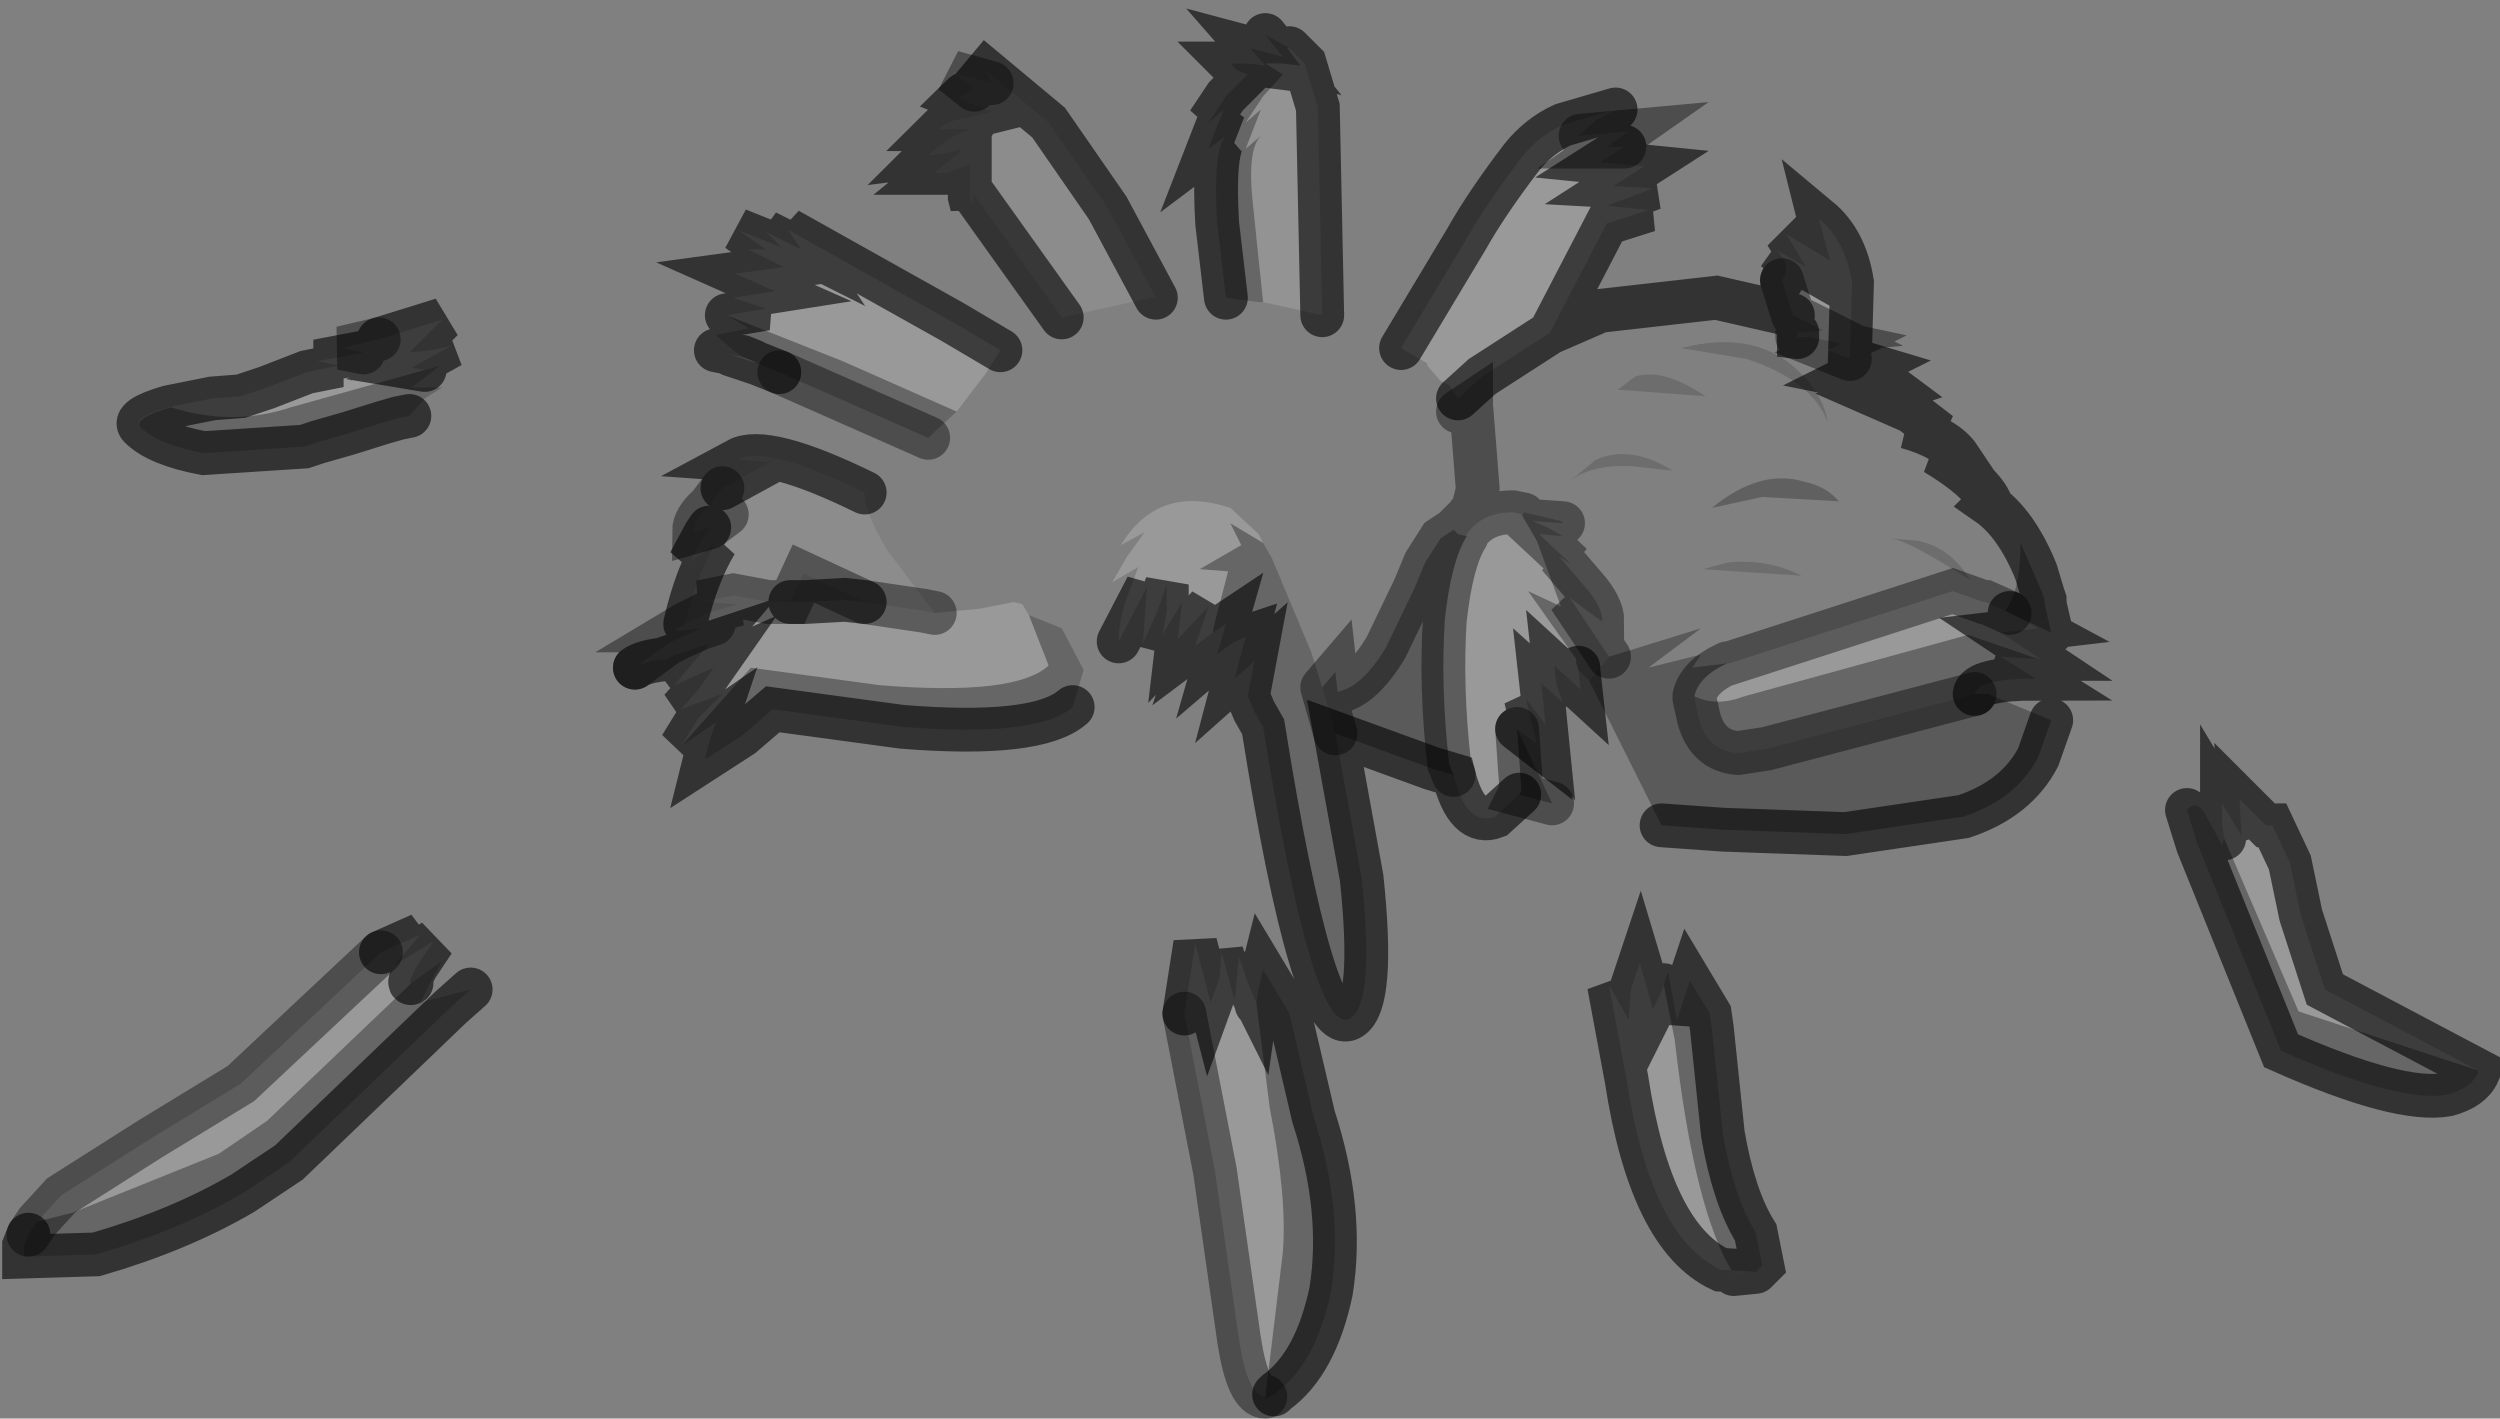 <?xml version="1.0" encoding="UTF-8" standalone="no"?>
<svg xmlns:xlink="http://www.w3.org/1999/xlink" height="32.4px" width="57.1px" xmlns="http://www.w3.org/2000/svg">
  <rect width="100%" height="100%" fill="#808080" stroke="none"/>
  <g transform="matrix(1.0, 0.0, 0.0, 1.0, 0.5, 0.8)">
    <path d="M41.75 7.4 L42.25 7.55 41.75 7.8 42.25 7.9 Q42.6 7.95 42.8 8.1 L42.35 8.25 43.15 8.6 43.8 9.1 43.05 8.95 Q43.95 9.2 44.25 9.65 L43.7 9.55 Q44.7 10.15 44.95 10.65 L44.9 10.7 Q45.55 11.15 46.0 12.25 L46.15 12.75 45.65 11.6 Q45.65 12.7 45.3 13.15 L44.85 12.95 44.8 12.95 44.1 12.7 39.0 14.35 38.95 14.35 38.15 14.45 38.35 14.15 37.75 14.3 37.15 14.45 37.75 14.0 38.35 13.55 36.25 14.2 35.35 12.85 35.75 13.15 36.1 13.4 Q36.1 13.05 35.7 12.6 L35.1 11.9 35.4 12.1 34.65 11.4 35.2 11.45 34.85 11.25 34.5 11.1 35.2 11.15 35.15 11.1 34.3 10.9 34.3 10.95 34.05 10.9 Q33.35 10.9 33.0 11.4 L33.0 11.45 32.8 11.4 32.7 11.3 32.95 11.05 33.0 11.0 33.15 10.8 33.25 10.4 33.25 10.35 33.1 8.45 33.1 8.4 32.8 8.6 32.8 8.3 33.35 7.8 34.9 6.8 36.05 6.3 38.7 6.0 40.45 6.4 41.15 6.75 40.55 6.8 40.15 6.85 40.55 6.9 40.85 6.9 41.55 7.05 41.25 7.2 41.75 7.4 M40.65 7.75 Q39.65 6.7 37.9 7.15 L39.4 7.4 Q40.9 7.9 41.25 8.85 41.15 8.25 40.65 7.75 M40.7 10.2 Q39.7 9.9 38.6 10.8 L39.75 10.55 41.5 10.65 Q41.2 10.3 40.7 10.2 M43.3 11.55 L42.7 11.5 Q43.1 11.55 44.5 12.45 44.05 11.7 43.3 11.55 M38.95 12.05 L38.4 12.2 40.65 12.35 Q39.85 11.95 38.95 12.05 M36.45 8.1 L38.45 8.25 Q37.5 7.6 36.85 7.8 L36.45 8.1 M37.7 9.95 Q36.75 9.35 35.95 9.7 L35.4 10.15 Q35.9 9.8 36.8 9.85 L37.7 9.95 M15.05 13.75 L15.05 13.65 15.1 13.6 15.5 13.55 15.05 13.75" fill="#ffffff" fill-opacity="0.0" fill-rule="evenodd" stroke="none"/>
    <path d="M40.65 7.75 Q41.15 8.25 41.25 8.85 40.9 7.9 39.4 7.4 L37.9 7.15 Q39.65 6.7 40.65 7.75 M43.3 11.55 Q44.05 11.7 44.5 12.45 43.1 11.55 42.7 11.5 L43.3 11.55 M37.7 9.95 L36.8 9.85 Q35.9 9.8 35.4 10.15 L35.95 9.7 Q36.75 9.35 37.7 9.95 M36.45 8.1 L36.85 7.8 Q37.5 7.6 38.45 8.25 L36.45 8.1 M38.95 12.05 Q39.85 11.95 40.65 12.35 L38.4 12.2 38.95 12.05" fill="#000000" fill-opacity="0.149" fill-rule="evenodd" stroke="none"/>
    <path d="M40.7 10.2 Q41.2 10.3 41.5 10.65 L39.75 10.55 38.6 10.8 Q39.7 9.9 40.7 10.2" fill="#000000" fill-opacity="0.247" fill-rule="evenodd" stroke="none"/>
    <path d="M46.15 12.75 L46.2 12.9 46.2 13.0 46.35 13.65 45.4 13.2 45.3 13.15 Q45.65 12.7 45.65 11.6 L46.15 12.75 M44.6 15.05 L44.9 15.05 46.35 15.65 46.05 16.5 Q45.55 17.45 44.35 17.85 L41.65 18.25 38.85 18.15 37.45 18.05 35.8 14.75 36.25 14.2 38.35 13.55 37.75 14.0 37.15 14.45 37.75 14.3 38.35 14.15 38.15 14.45 38.95 14.35 Q38.3 14.65 38.2 15.1 L38.2 15.15 38.3 15.6 Q38.5 16.35 39.2 16.4 L39.85 16.3 44.6 15.05 M34.15 15.85 L34.95 17.55 34.2 17.35 34.25 17.25 34.15 15.85 M32.7 16.9 L32.2 16.75 30.0 15.95 29.7 14.9 30.0 14.55 30.05 15.0 Q30.6 14.9 31.15 14.0 L31.8 12.65 32.05 12.05 32.4 11.5 32.7 11.3 32.8 11.4 33.0 11.45 Q32.65 12.0 32.5 13.35 32.4 14.9 32.6 16.65 L32.7 16.9" fill="#000000" fill-opacity="0.298" fill-rule="evenodd" stroke="none"/>
    <path d="M46.05 14.25 L45.2 14.2 46.0 14.7 Q44.65 14.7 44.6 15.05 L39.85 16.3 39.2 16.4 Q38.5 16.35 38.3 15.6 L38.2 15.15 38.2 15.1 Q38.7 15.35 39.35 15.1 L44.45 13.7 46.05 14.25 M35.8 14.75 L35.55 14.5 35.5 14.35 35.5 14.25 35.25 13.9 34.4 12.7 35.15 13.05 34.6 11.55 34.25 10.95 34.3 10.95 34.3 10.9 35.15 11.1 35.2 11.15 34.5 11.1 34.85 11.25 35.2 11.45 34.65 11.4 35.4 12.1 35.1 11.9 35.7 12.6 Q36.1 13.05 36.1 13.4 L35.75 13.15 35.35 12.85 36.25 14.2 35.8 14.75 M30.0 15.95 L30.6 19.25 Q30.9 22.1 30.35 22.45 29.5 23.0 28.35 15.8 L28.15 15.45 28.0 15.1 28.15 14.3 27.7 14.7 27.95 13.75 Q27.65 13.85 27.3 14.15 L27.5 13.45 27.2 13.65 27.25 13.4 27.55 12.25 26.9 12.2 27.85 11.65 27.6 11.15 28.35 11.6 28.55 11.95 29.45 14.1 29.7 14.9 30.0 15.95 M49.45 17.7 Q49.7 17.4 49.95 17.95 L50.25 18.5 50.3 18.35 52.0 22.3 56.1 23.65 56.1 23.7 Q55.95 24.05 55.4 24.2 54.3 24.4 51.6 23.2 L49.7 18.5 49.45 17.7 M28.95 0.3 L28.9 0.3 29.2 0.7 28.8 0.65 28.4 0.65 28.8 0.9 28.35 1.4 27.95 2.0 28.3 1.7 27.95 2.6 28.3 2.3 Q28.0 2.6 28.1 3.7 L28.25 5.15 28.35 6.1 28.25 6.1 27.5 6.0 27.3 4.3 Q27.2 2.6 27.5 2.3 L27.1 2.6 27.45 1.7 27.1 2.0 27.5 1.4 28.0 0.9 27.75 0.8 27.6 0.65 28.0 0.65 28.4 0.7 28.05 0.3 28.8 0.5 28.4 0.0 28.95 0.3 M16.1 6.4 L18.75 7.45 21.35 8.6 20.7 9.2 17.3 7.7 16.8 7.5 16.7 7.45 16.45 7.35 16.25 7.2 15.85 6.85 16.6 6.7 16.1 6.4 M23.0 13.25 L23.75 13.55 24.25 14.5 24.0 15.35 Q23.2 16.05 20.1 15.8 L17.15 15.4 16.45 16.0 15.6 16.55 15.7 16.15 15.85 15.7 15.05 16.25 16.65 14.45 19.6 14.85 Q22.7 15.1 23.45 14.4 L23.0 13.25 M28.2 22.1 L28.25 21.75 28.35 21.35 28.95 22.35 29.5 24.7 Q30.2 26.85 29.9 28.7 29.55 30.35 28.65 31.0 L28.6 31.05 28.4 31.15 28.4 31.1 28.8 27.8 Q28.9 26.55 28.5 24.5 L28.2 22.15 28.2 22.1 M35.55 14.5 L35.55 14.45 35.55 14.5 M39.6 28.25 L39.1 28.3 Q38.2 26.9 37.75 22.95 L37.5 21.7 37.6 21.4 37.7 21.95 37.8 22.5 37.95 22.05 38.1 21.6 38.55 22.35 38.6 22.7 38.85 25.1 Q39.1 26.55 39.6 27.35 L39.75 28.1 39.6 28.25 M2.7 8.95 Q2.55 8.75 3.4 8.5 4.8 8.95 6.15 8.5 L9.2 7.65 9.55 7.55 8.9 8.05 9.6 8.05 9.2 8.3 8.85 8.7 8.6 8.75 8.25 8.85 7.45 9.1 6.75 9.3 6.6 9.35 6.45 9.4 4.15 9.55 Q3.1 9.35 2.7 8.95 M8.9 21.65 L9.6 21.15 9.35 21.6 9.1 22.1 10.25 21.8 9.8 22.2 6.1 25.75 5.05 26.45 Q3.6 27.3 1.7 27.85 L0.05 27.9 0.05 27.65 0.15 27.4 0.35 27.1 1.15 26.9 4.5 25.55 5.6 24.8 8.9 21.65" fill="#000000" fill-opacity="0.2" fill-rule="evenodd" stroke="none"/>
    <path d="M16.8 7.5 L16.2 7.3 16.45 7.35 16.7 7.45 16.8 7.5" fill="#b2b4b7" fill-rule="evenodd" stroke="none"/>
    <path d="M40.2 5.6 Q40.45 5.25 40.05 4.9 L40.75 5.3 40.3 4.55 41.3 5.15 41.15 4.6 41.05 4.2 Q41.65 4.7 41.8 5.65 L41.75 7.4 41.25 7.2 41.55 7.05 40.85 6.9 40.55 6.9 40.55 6.8 41.15 6.75 40.45 6.4 40.2 5.6 M45.4 13.2 L46.05 13.55 45.2 13.65 46.1 14.25 46.05 14.25 44.45 13.7 39.35 15.1 Q38.7 15.35 38.2 15.1 38.3 14.65 38.95 14.35 L39.0 14.35 44.1 12.7 44.8 12.95 44.85 12.95 45.3 13.15 45.4 13.2 M35.55 14.5 L35.6 14.95 35.0 14.4 35.05 14.85 35.2 15.25 34.7 14.8 34.75 15.25 34.8 15.75 34.35 15.15 34.6 16.2 34.15 15.85 34.25 17.25 34.2 17.35 33.65 17.85 Q33.0 18.1 32.7 16.9 L32.6 16.65 Q32.4 14.9 32.5 13.35 32.65 12.0 33.0 11.45 L33.0 11.4 Q33.35 10.9 34.05 10.9 L34.3 10.95 34.25 10.95 34.6 11.55 35.15 13.05 34.4 12.7 35.25 13.9 35.5 14.25 35.5 14.35 35.55 14.5 M27.2 13.65 L26.8 13.95 27.1 13.05 26.4 13.8 26.5 12.95 26.05 13.7 26.15 13.15 26.15 12.55 25.9 13.25 25.6 13.9 25.65 13.25 25.7 12.6 25.05 13.85 Q25.05 13.45 25.2 12.95 L25.5 12.15 24.9 12.5 25.25 11.9 25.65 11.35 25.1 11.65 Q25.95 10.25 27.6 10.8 L28.25 11.4 28.35 11.6 27.6 11.15 27.85 11.65 26.9 12.2 27.55 12.25 27.25 13.4 27.2 13.65 M32.8 8.3 L32.6 8.0 32.4 7.9 32.1 7.55 32.1 7.5 31.5 7.15 33.0 4.65 Q33.45 3.85 34.25 2.8 34.65 2.3 35.2 2.05 L36.4 1.7 35.95 1.95 35.55 2.3 35.6 2.3 36.7 2.2 36.2 2.55 36.6 2.55 36.05 2.9 36.55 2.95 37.05 3.0 36.35 3.45 37.25 3.5 36.2 3.9 36.7 3.95 37.15 4.0 36.2 4.3 34.9 6.8 33.35 7.8 32.8 8.3 M50.3 18.35 L50.25 18.0 50.25 17.55 50.7 18.3 50.65 17.45 51.25 18.05 51.4 18.05 51.8 18.9 52.05 20.1 52.6 21.8 56.1 23.65 52.0 22.3 50.3 18.35 M16.1 6.4 L17.0 6.25 16.25 6.0 17.2 5.85 16.75 5.65 16.3 5.45 17.4 5.3 16.6 4.9 17.0 4.9 16.35 4.45 16.85 4.65 17.35 4.85 17.0 4.5 17.8 4.9 17.5 4.45 21.25 6.55 22.35 7.2 22.0 7.75 21.35 8.6 18.75 7.45 16.1 6.4 M15.05 16.25 L15.45 15.6 16.0 15.05 15.05 15.4 15.45 14.95 15.8 14.45 15.35 14.65 14.9 14.85 15.7 13.9 14.8 14.2 14.75 14.25 Q14.2 14.3 14.0 14.45 L14.75 13.9 15.05 13.75 15.5 13.55 15.8 13.45 15.5 13.55 15.1 13.6 14.9 13.6 15.15 13.45 15.65 13.2 16.35 13.0 15.5 12.95 16.25 12.8 17.05 12.95 17.55 12.95 17.9 12.95 18.8 12.9 19.25 12.95 20.6 13.15 20.85 13.2 21.9 13.1 22.65 12.95 22.85 13.0 23.0 13.25 23.45 14.4 Q22.7 15.1 19.6 14.85 L16.65 14.45 15.05 16.25 M26.55 22.35 L26.8 20.75 27.15 22.1 27.35 21.55 27.4 20.95 27.55 21.5 27.7 22.05 27.8 21.05 28.0 21.65 28.15 22.0 28.2 22.1 28.2 22.15 28.5 24.5 Q28.9 26.55 28.8 27.8 L28.4 31.1 Q28.0 31.1 27.8 29.8 L27.25 25.95 26.55 22.35 M39.6 28.25 L38.8 28.2 Q37.2 27.45 36.65 23.85 L36.25 21.7 36.7 22.5 36.75 21.8 36.95 21.2 37.1 21.7 37.25 22.25 37.45 21.85 37.5 21.7 37.75 22.95 Q38.2 26.9 39.1 28.3 L39.6 28.25 M9.2 7.65 L6.15 8.5 Q4.8 8.95 3.4 8.5 2.55 8.75 2.7 8.95 2.5 8.75 3.35 8.5 L4.35 8.3 5.0 8.25 5.6 8.05 6.5 7.7 7.25 7.55 6.75 7.45 7.8 7.25 7.3 7.15 8.15 6.95 9.6 6.5 8.85 7.25 9.35 7.2 9.8 7.1 8.9 7.6 9.2 7.65 M8.1 7.25 L7.85 7.25 7.8 7.25 7.85 7.25 8.1 7.25 M8.2 20.95 L9.1 20.55 8.5 21.25 9.4 20.7 9.0 21.3 Q8.8 21.7 8.9 21.65 L5.6 24.8 4.5 25.55 1.15 26.9 0.35 27.1 0.9 26.5 2.95 25.2 5.0 23.95 8.2 20.95" fill="#ffffff" fill-opacity="0.2" fill-rule="evenodd" stroke="none"/>
    <path d="M25.9 6.0 L25.8 6.0 23.75 6.45 21.75 3.65 21.7 3.9 21.65 3.7 21.65 2.95 21.25 3.1 21.15 3.15 20.85 3.15 21.4 2.7 21.45 2.6 21.1 2.7 20.7 2.75 Q21.1 2.35 21.65 2.15 L20.95 2.15 Q21.15 1.95 21.55 1.9 L22.15 1.75 21.4 1.45 Q21.55 1.3 21.75 1.25 L21.25 0.85 22.15 1.1 21.95 0.75 21.65 0.5 23.45 2.0 24.8 3.95 25.9 6.0 M15.15 13.45 Q15.4 12.35 15.85 11.6 L15.25 12.05 15.6 11.4 15.7 11.25 15.35 11.35 Q15.35 11.05 15.7 10.75 L16.0 10.35 17.1 9.75 Q17.25 9.6 17.05 9.75 L16.35 9.7 Q17.0 9.35 19.25 10.45 19.2 10.8 19.75 11.75 L20.85 13.2 20.6 13.15 19.25 12.95 17.85 12.3 17.55 12.95 17.05 12.95 16.25 12.8 15.5 12.95 16.35 13.0 15.65 13.2 15.15 13.45 M15.7 11.25 L16.1 10.95 15.7 11.25" fill="#ffffff" fill-opacity="0.098" fill-rule="evenodd" stroke="none"/>
    <path d="M28.35 6.1 L28.25 5.15 28.1 3.7 Q28.0 2.6 28.3 2.3 L27.95 2.6 28.3 1.7 27.95 2.0 28.35 1.4 28.8 0.9 28.4 0.65 28.8 0.65 29.2 0.7 28.9 0.3 28.95 0.3 29.3 0.65 29.6 1.65 29.7 6.4 28.35 6.1" fill="#ffffff" fill-opacity="0.149" fill-rule="evenodd" stroke="none"/>
    <path d="M40.2 5.6 Q40.45 5.25 40.05 4.9 L40.75 5.3 40.3 4.55 41.3 5.15 41.15 4.6 41.05 4.2 Q41.65 4.7 41.8 5.65 L41.75 7.4 42.25 7.55 41.75 7.8 42.25 7.9 Q42.6 7.95 42.8 8.1 L42.35 8.25 43.15 8.6 43.8 9.1 43.05 8.95 Q43.95 9.2 44.25 9.65 L43.7 9.55 Q44.7 10.15 44.95 10.65 L44.9 10.7 Q45.55 11.15 46.0 12.25 L46.15 12.75 46.2 12.9 46.2 13.0 46.35 13.65 M45.4 13.2 L46.05 13.55 45.2 13.65 46.1 14.25 46.05 14.25 45.2 14.2 46.0 14.7 Q44.65 14.7 44.6 15.05 M46.35 15.65 L46.05 16.5 Q45.55 17.45 44.35 17.85 L41.65 18.25 38.85 18.15 37.45 18.05 M35.55 14.5 L35.6 14.95 35.0 14.4 35.05 14.85 35.2 15.25 34.7 14.8 34.75 15.25 34.8 15.75 34.35 15.15 34.6 16.2 34.15 15.85 M34.2 17.35 L33.65 17.85 Q33.0 18.1 32.7 16.9 L32.2 16.75 30.0 15.95 30.6 19.25 Q30.9 22.1 30.35 22.45 29.5 23.0 28.35 15.8 L28.15 15.45 28.0 15.1 28.15 14.3 27.7 14.7 27.95 13.75 Q27.65 13.85 27.3 14.15 L27.5 13.45 27.2 13.65 26.8 13.95 27.1 13.05 26.4 13.8 26.5 12.95 26.05 13.7 26.15 13.15 26.15 12.55 25.9 13.25 25.6 13.9 25.65 13.25 25.7 12.6 25.05 13.85 M31.5 7.15 L33.0 4.65 Q33.45 3.85 34.25 2.8 34.65 2.3 35.2 2.05 L36.4 1.7 M36.6 2.55 L36.05 2.9 36.55 2.95 37.05 3.0 36.35 3.45 37.25 3.5 36.2 3.9 36.7 3.95 37.15 4.0 36.2 4.3 34.9 6.8 36.05 6.3 38.7 6.0 40.45 6.4 M40.55 6.8 L40.15 6.85 40.55 6.9 M50.3 18.35 L50.25 18.0 50.25 17.55 50.7 18.3 50.65 17.45 51.25 18.05 51.4 18.05 51.8 18.9 52.05 20.1 52.6 21.8 56.1 23.65 56.1 23.7 Q55.95 24.05 55.4 24.2 54.3 24.4 51.6 23.2 L49.7 18.5 49.45 17.7 M32.8 8.3 L33.35 7.8 34.9 6.8 M28.4 0.0 L28.8 0.5 28.05 0.3 28.4 0.7 28.0 0.65 27.6 0.65 27.75 0.8 28.0 0.9 27.5 1.4 27.1 2.0 27.45 1.7 27.1 2.6 27.5 2.3 Q27.2 2.6 27.3 4.3 L27.5 6.0 M29.7 6.4 L29.6 1.65 29.3 0.65 28.95 0.3 M23.75 6.45 L21.75 3.65 21.7 3.9 21.65 3.7 21.65 2.95 21.25 3.1 21.15 3.15 20.85 3.15 21.4 2.7 21.45 2.6 21.1 2.7 20.7 2.75 Q21.1 2.35 21.65 2.15 L20.95 2.15 Q21.15 1.95 21.55 1.9 L22.15 1.75 21.4 1.45 Q21.55 1.3 21.75 1.25 M22.15 1.1 L21.95 0.75 21.65 0.5 23.45 2.0 24.8 3.95 25.9 6.0 M22.35 7.2 L21.25 6.55 17.5 4.45 17.8 4.9 17.0 4.5 17.35 4.85 16.85 4.65 16.35 4.45 17.0 4.9 16.6 4.9 17.4 5.3 16.3 5.45 16.75 5.65 17.2 5.85 16.25 6.0 17.0 6.25 16.1 6.4 M17.3 7.7 L16.8 7.5 16.2 7.3 16.1 7.25 15.85 7.2 M24.0 15.35 Q23.2 16.05 20.1 15.8 L17.15 15.4 16.45 16.0 15.6 16.55 15.7 16.15 15.85 15.7 15.05 16.25 15.45 15.6 16.0 15.05 15.05 15.4 15.45 14.95 15.8 14.45 15.35 14.65 14.9 14.85 15.7 13.9 14.8 14.2 14.75 14.25 Q14.2 14.3 14.0 14.45 M15.15 13.45 Q15.4 12.35 15.85 11.6 L15.25 12.05 15.6 11.4 15.7 11.25 M16.0 10.35 L17.1 9.75 M17.05 9.75 L16.35 9.7 Q17.0 9.35 19.25 10.45 M26.55 22.35 L26.8 20.75 27.15 22.1 27.35 21.55 27.4 20.95 27.55 21.5 27.7 22.05 27.8 21.05 28.0 21.65 28.15 22.0 28.2 22.1 28.25 21.75 28.35 21.35 28.95 22.35 29.5 24.7 Q30.2 26.85 29.9 28.7 29.55 30.35 28.65 31.0 L28.6 31.05 M28.2 22.1 L28.2 22.15 M35.55 14.45 L35.55 14.5 M37.5 21.7 L37.45 21.85 37.25 22.25 37.1 21.7 36.95 21.2 36.75 21.8 36.7 22.5 36.25 21.7 36.65 23.85 Q37.2 27.45 38.8 28.2 L39.6 28.25 39.1 28.3 M37.5 21.7 L37.6 21.4 37.7 21.95 37.8 22.5 37.95 22.05 38.1 21.6 38.55 22.35 38.6 22.7 38.85 25.1 Q39.1 26.55 39.6 27.35 L39.75 28.1 39.6 28.25 M16.45 7.35 L16.7 7.45 M9.2 7.65 L8.9 7.6 9.8 7.1 9.35 7.2 8.85 7.25 9.6 6.5 8.15 6.95 M7.8 7.25 L7.85 7.25 8.1 7.25 M2.7 8.95 Q2.5 8.75 3.35 8.5 L4.35 8.3 5.0 8.25 5.6 8.05 6.5 7.7 7.25 7.55 6.75 7.45 7.8 7.25 M8.85 8.7 L8.6 8.75 8.25 8.85 7.45 9.1 6.75 9.3 6.6 9.35 6.45 9.4 4.15 9.55 Q3.1 9.35 2.7 8.95 M8.2 20.95 L9.1 20.55 8.5 21.25 9.4 20.7 9.0 21.3 Q8.8 21.7 8.9 21.65 M10.25 21.8 L9.8 22.2 6.1 25.75 5.05 26.45 Q3.6 27.3 1.7 27.85 L0.05 27.9 0.05 27.65 0.15 27.4 M19.25 12.95 L18.8 12.9 17.9 12.95 17.55 12.95" fill="none" stroke="#000000" stroke-linecap="round" stroke-linejoin="miter-clip" stroke-miterlimit="4.0" stroke-opacity="0.6" stroke-width="1.0"/>
    <path d="M34.95 17.55 L34.2 17.35 34.25 17.25 34.15 15.85 M29.7 14.9 L30.0 14.55 30.05 15.0 Q30.6 14.9 31.15 14.0 L31.8 12.65 32.05 12.05 32.4 11.5 32.7 11.3 32.95 11.05 33.0 11.0 33.15 10.8 33.25 10.4 33.25 10.35 33.1 8.45 33.1 8.4 32.8 8.6 M35.6 2.3 L36.7 2.2 36.2 2.55 36.6 2.55 M40.45 6.4 L40.2 5.6 M40.55 6.8 L41.15 6.75 40.45 6.4 M40.55 6.9 L40.55 6.8 M40.55 6.9 L40.85 6.9 41.55 7.05 41.25 7.2 41.75 7.4 M45.3 13.15 L45.4 13.2 M38.95 14.35 L39.0 14.35 44.1 12.7 44.8 12.95 44.85 12.95 45.3 13.15 M38.2 15.15 L38.3 15.6 Q38.5 16.35 39.2 16.4 L39.85 16.3 44.6 15.05 M33.0 11.45 L33.0 11.4 Q33.35 10.9 34.05 10.9 L34.3 10.95 M35.2 11.15 L34.5 11.1 34.85 11.25 35.2 11.45 34.65 11.4 35.4 12.1 35.1 11.9 35.7 12.6 Q36.1 13.05 36.1 13.4 L35.75 13.15 35.35 12.85 36.25 14.2 M38.95 14.35 Q38.3 14.65 38.2 15.1 M21.75 1.25 L21.25 0.85 22.15 1.1 M20.7 9.2 L17.3 7.7 M30.0 15.95 L29.7 14.9 M14.0 14.45 L14.75 13.9 15.05 13.75 15.05 13.65 15.1 13.6 14.9 13.6 15.15 13.45 15.65 13.2 16.35 13.0 15.5 12.95 16.25 12.8 17.05 12.95 17.55 12.95 17.85 12.3 19.25 12.95 20.6 13.15 20.85 13.2 M15.7 11.25 L15.35 11.35 Q15.35 11.05 15.7 10.75 L16.0 10.35 M28.4 31.1 Q28.0 31.1 27.8 29.8 L27.25 25.95 26.55 22.35 M32.7 16.9 L32.6 16.65 Q32.4 14.9 32.5 13.35 32.65 12.0 33.0 11.45 M16.1 10.95 L15.7 11.25 M8.15 6.95 L7.3 7.15 7.8 7.25 M0.15 27.4 L0.35 27.1 0.9 26.5 2.95 25.2 5.0 23.95 8.2 20.95 M15.5 13.55 L15.8 13.45 M15.5 13.55 L15.05 13.75 M15.1 13.6 L15.5 13.55" fill="none" stroke="#000000" stroke-linecap="round" stroke-linejoin="miter-clip" stroke-miterlimit="4.0" stroke-opacity="0.4" stroke-width="1.0"/>
  </g>
</svg>
